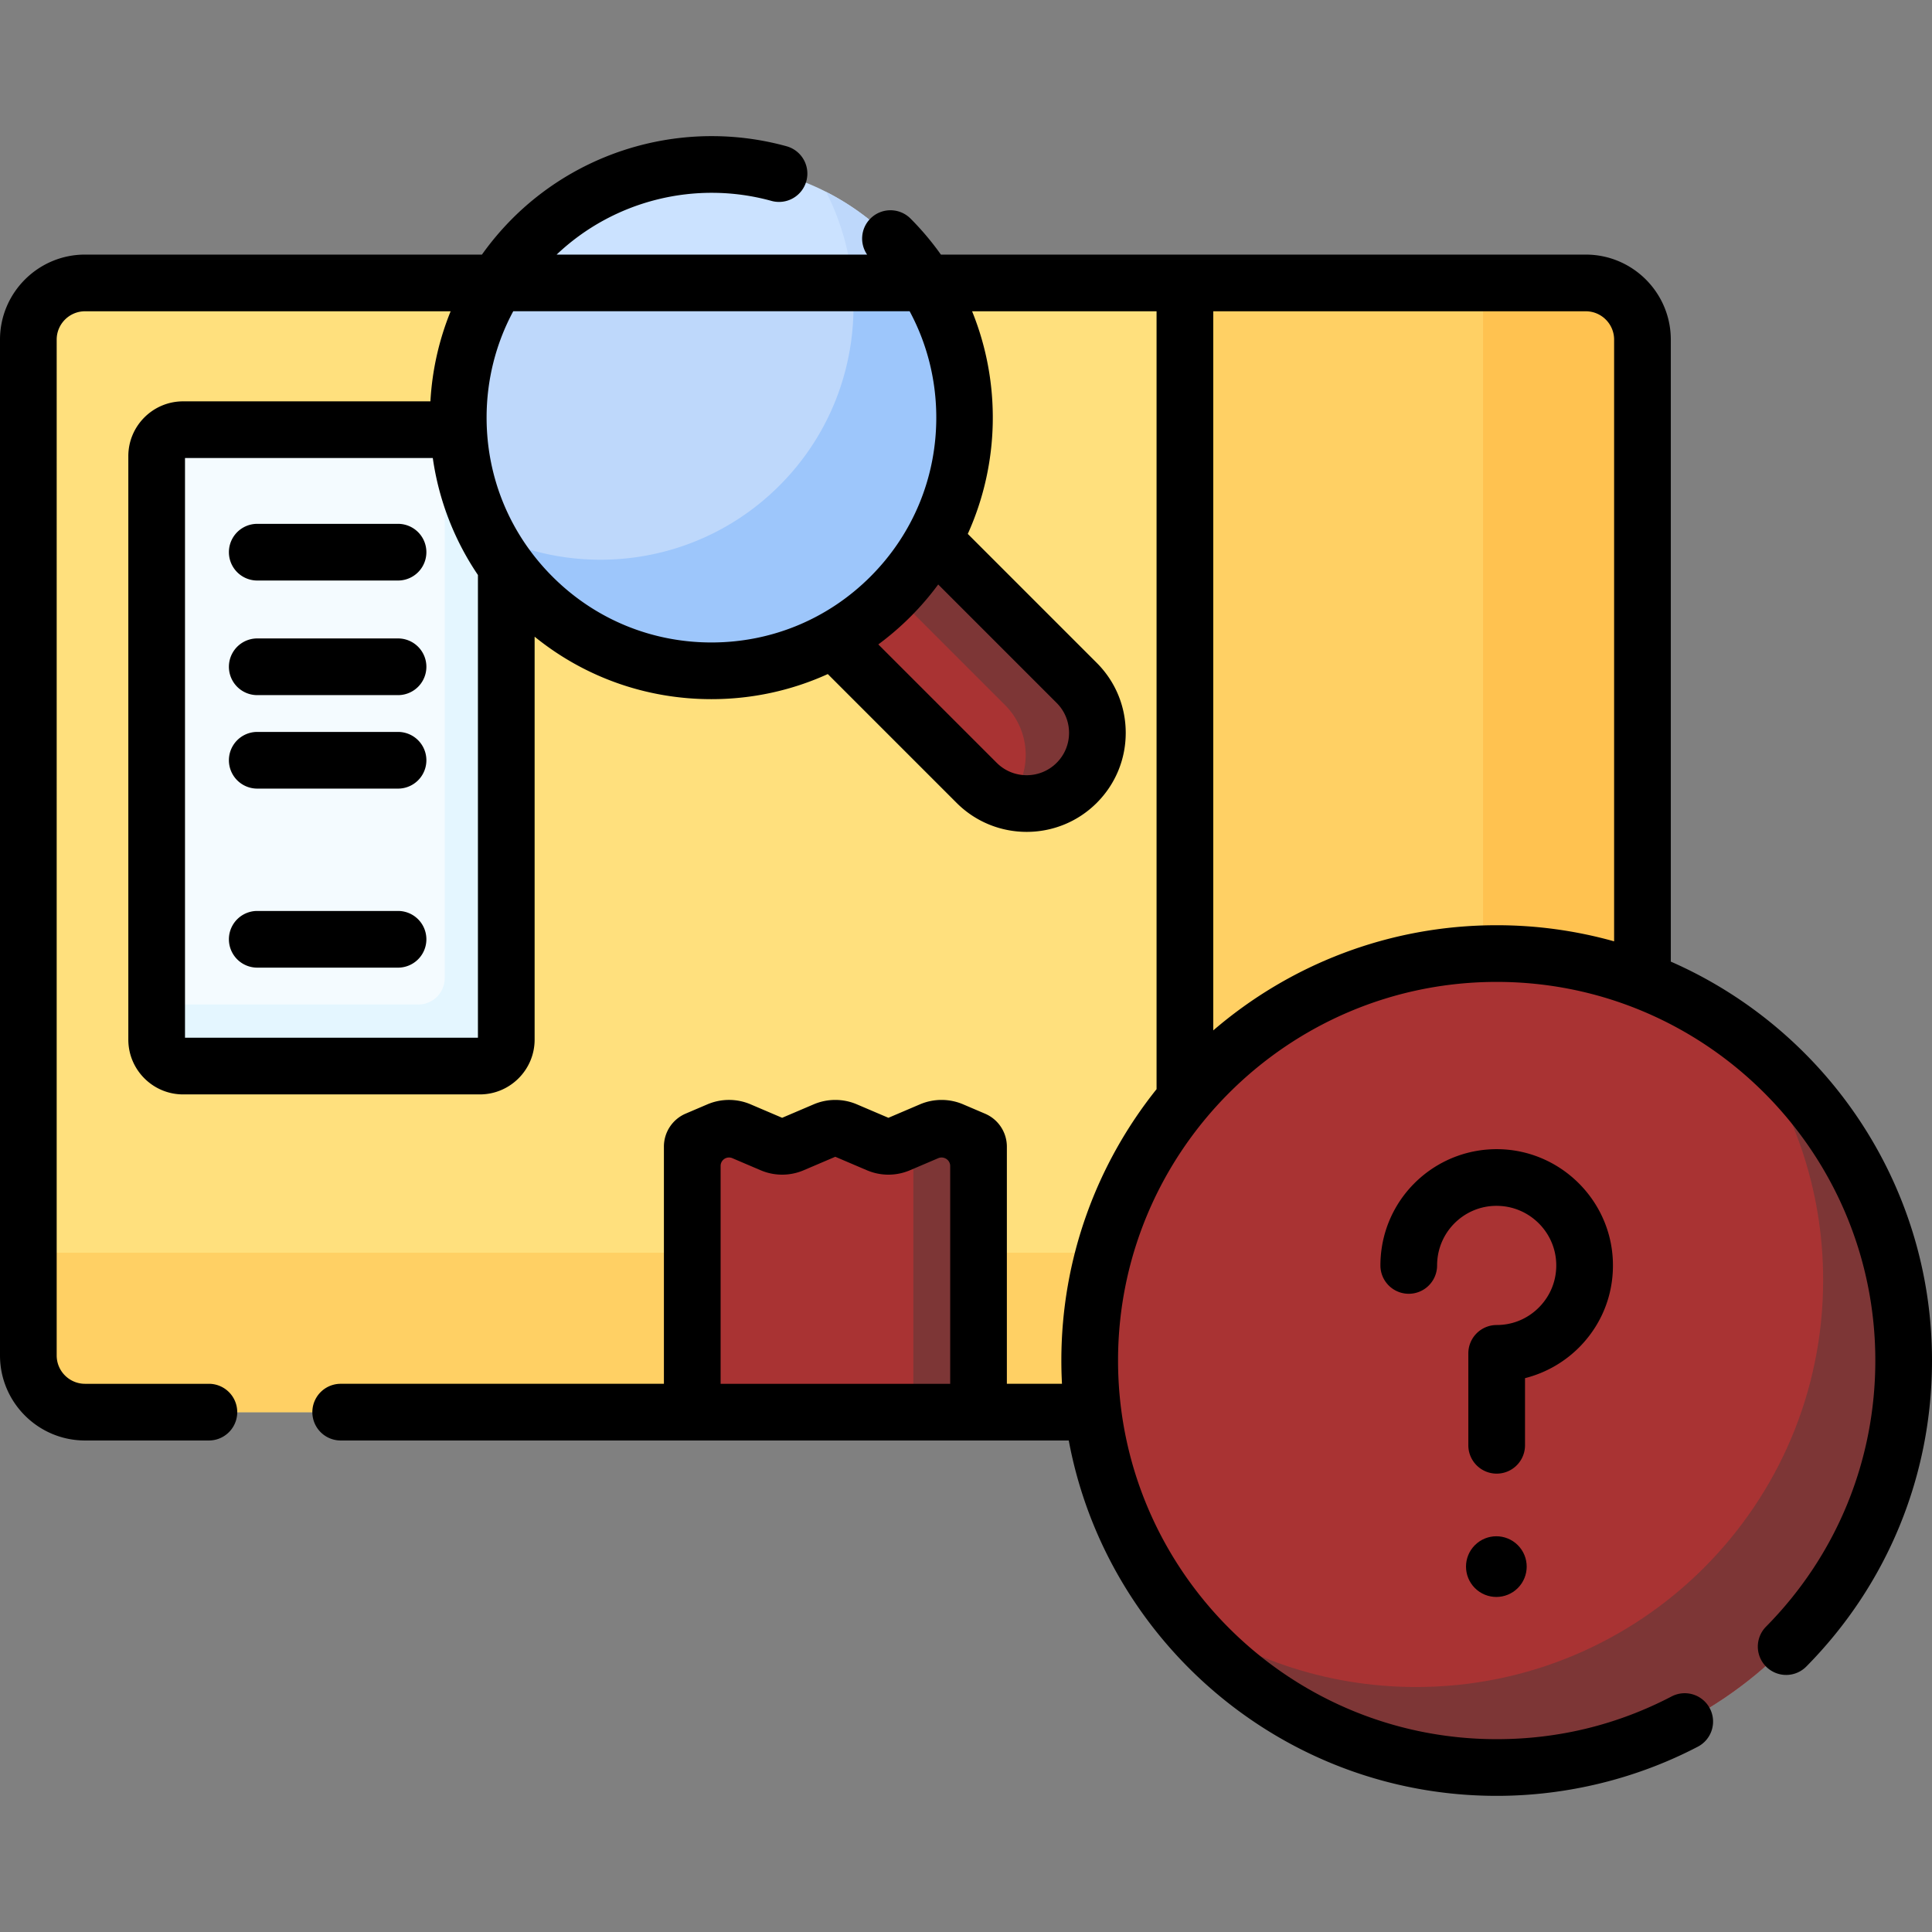 <svg xmlns="http://www.w3.org/2000/svg" version="1.1" xmlns:xlink="http://www.w3.org/1999/xlink" width="512" height="512" x="0" y="0" viewBox="0 0 512 512" style="enable-background:new 0 0 512 512" xml:space="preserve" class=""><rect x="0" y="0" width="512" height="512" fill="#808080" stroke="none"/><g><path fill="#ffe07d" d="M420.268 374.234H22.511c-8.284 0-15-6.716-15-15V89.981c0-8.284 6.716-15 15-15h397.757c8.284 0 15 6.716 15 15v269.253c0 8.284-6.715 15-15 15z" opacity="1" data-original="#ffe07d" class=""></path><path fill="#ffd064" d="M420.246 74.981H393.03v241.992c0 8.297-6.726 15.022-15.022 15.022H7.511v27.216c0 8.297 6.726 15.022 15.022 15.022h397.713c8.296 0 15.022-6.726 15.022-15.022V90.003c0-8.296-6.725-15.022-15.022-15.022z" opacity="1" data-original="#ffd064" class=""></path><path fill="#ffd064" d="M420.268 374.234H314.014V74.981h106.254c8.284 0 15 6.716 15 15v269.253c0 8.284-6.715 15-15 15z" opacity="1" data-original="#ffd064" class=""></path><path fill="#f4fbff" d="M41.517 275.519V120.873a7 7 0 0 1 7-7h78.652a7 7 0 0 1 7 7v154.646a7 7 0 0 1-7 7H48.517a7 7 0 0 1-7-7z" opacity="1" data-original="#f4fbff" class=""></path><path fill="#e4f6ff" d="M127.17 113.873h-9.312v145.334a7 7 0 0 1-7 7h-69.34v9.312a7 7 0 0 0 7 7h78.652a7 7 0 0 0 7-7V120.873a7 7 0 0 0-7-7z" opacity="1" data-original="#e4f6ff"></path><path fill="#ffc250" d="M420.246 74.981H393.03v241.992c0 8.297-6.726 15.022-15.022 15.022h-63.994v42.238h106.232c8.296 0 15.022-6.726 15.022-15.022V90.003c0-8.296-6.725-15.022-15.022-15.022z" opacity="1" data-original="#ffc250" class=""></path><path fill="#a93333" d="M183.459 374.234v-70.366c0-.802.479-1.527 1.217-1.842l5.773-2.464a7.01 7.01 0 0 1 5.503 0l8.579 3.661a7.01 7.01 0 0 0 5.503 0l8.577-3.66a7.01 7.01 0 0 1 5.503 0l8.577 3.66a7.01 7.01 0 0 0 5.503 0l8.579-3.661a7.01 7.01 0 0 1 5.503 0l5.829 2.487a2.003 2.003 0 0 1 1.217 1.842v70.344h-75.863z" opacity="1" data-original="#365e7d" class=""></path><path fill="#7d3636" d="M242.045 374.234V303.89c0-.783-.461-1.487-1.169-1.813l5.896-2.516a7.01 7.01 0 0 1 5.503 0l5.829 2.487a2.003 2.003 0 0 1 1.217 1.842v70.344z" opacity="1" data-original="#2b4d66" class=""></path><circle cx="396.636" cy="360.56" r="107.853" fill="#a93333" opacity="1" data-original="#365e7d" class=""></circle><path fill="#7d3636" d="M461.483 274.376c13.602 18.049 21.669 40.505 21.669 64.847 0 59.565-48.287 107.853-107.853 107.853-24.342 0-46.798-8.067-64.847-21.669 19.683 26.118 50.96 43.006 86.184 43.006 59.566 0 107.853-48.287 107.853-107.853 0-35.224-16.888-66.501-43.006-86.184z" opacity="1" data-original="#2b4d66" class=""></path><path fill="#a93333" d="m285.352 207.449-.039.039c-7.307 7.307-19.154 7.307-26.46 0l-46.299-46.299 26.499-26.499 46.299 46.299c7.307 7.306 7.307 19.153 0 26.46z" opacity="1" data-original="#365e7d" class=""></path><path fill="#7d3636" d="m285.332 180.969-46.28-46.279-12.434 12.434 39.729 39.729c6.985 6.985 7.285 18.102.937 25.463 6.238 1.647 13.157.044 18.048-4.848 7.318-7.317 7.318-19.182 0-26.499z" opacity="1" data-original="#2b4d66" class=""></path><circle cx="188.539" cy="110.675" r="67.097" fill="#cbe2ff" opacity="1" data-original="#cbe2ff"></circle><path fill="#bed8fb" d="M141.095 158.12c26.203 26.203 68.686 26.203 94.889 0 22.573-22.573 25.681-57.218 9.363-83.139H131.731c-16.317 25.92-13.209 60.566 9.364 83.139z" opacity="1" data-original="#bed8fb" class=""></path><path fill="#bed8fb" d="M235.984 63.231a67.004 67.004 0 0 0-17.053-12.377c12.803 25.191 8.688 56.771-12.377 77.836s-52.645 25.18-77.836 12.377a67.002 67.002 0 0 0 12.377 17.054c26.203 26.203 68.686 26.203 94.889 0 26.203-26.204 26.203-68.687 0-94.89z" opacity="1" data-original="#bed8fb" class=""></path><path fill="#9dc6fb" d="M206.553 128.69c-21.065 21.065-52.645 25.18-77.836 12.377a67.002 67.002 0 0 0 12.377 17.054c26.203 26.203 68.686 26.203 94.889 0 22.573-22.573 25.681-57.218 9.363-83.139H225.89c1.796 19.193-4.639 39.01-19.337 53.708z" opacity="1" data-original="#9dc6fb" class=""></path><path d="M105.485 138.823H68.174a7.511 7.511 0 0 0 0 15.022h37.311a7.511 7.511 0 0 0 0-15.022zM105.485 169.193H68.174a7.511 7.511 0 0 0 0 15.022h37.311a7.511 7.511 0 0 0 0-15.022zM105.485 193.967H68.174a7.511 7.511 0 0 0 0 15.022h37.311a7.511 7.511 0 0 0 0-15.022zM105.485 241.412H68.174a7.511 7.511 0 0 0 0 15.022h37.311a7.511 7.511 0 0 0 0-15.022z" fill="#000000" opacity="1" data-original="#000000" class=""></path><path d="M442.78 254.837V90.003c0-12.425-10.108-22.533-22.533-22.533H249.348a74.78 74.78 0 0 0-8.053-9.55 7.511 7.511 0 0 0-10.622 0c-2.602 2.602-2.891 6.635-.876 9.561h-82.293c15.129-14.37 36.831-19.822 57.029-14.217a7.512 7.512 0 0 0 4.016-14.476c-25.897-7.184-53.779.146-72.764 19.131a75.5 75.5 0 0 0-8.065 9.55H22.533C10.108 67.47 0 77.578 0 90.003v269.208c0 12.425 10.108 22.533 22.533 22.533H55.36a7.511 7.511 0 0 0 0-15.022H22.533c-4.142 0-7.511-3.369-7.511-7.511V90.003c0-4.142 3.369-7.511 7.511-7.511h96.892a74.262 74.262 0 0 0-5.36 23.87H48.528c-8.007 0-14.521 6.515-14.521 14.521v154.626c0 8.007 6.515 14.521 14.521 14.521h78.631c8.007 0 14.521-6.514 14.521-14.521V168.73c13.23 10.72 29.594 16.554 46.858 16.554 10.817 0 21.275-2.304 30.837-6.649l34.145 34.145c5.117 5.117 11.839 7.676 18.561 7.676s13.444-2.558 18.561-7.676c4.958-4.958 7.689-11.55 7.689-18.561s-2.731-13.603-7.689-18.561l-34.168-34.168c8.437-18.656 8.825-40.093 1.141-58.998h48.887v206.149c-15.78 19.736-25.231 44.743-25.231 71.918 0 2.068.057 4.122.165 6.163H266.83V303.89a9.5 9.5 0 0 0-5.781-8.751l-5.828-2.487a14.586 14.586 0 0 0-11.4 0l-8.382 3.577-8.381-3.577a14.594 14.594 0 0 0-11.4 0l-8.38 3.576-8.382-3.577a14.586 14.586 0 0 0-11.4 0l-5.773 2.464a9.501 9.501 0 0 0-5.78 8.751v62.855H90.287a7.511 7.511 0 0 0 0 15.022H283.23c9.977 53.527 57.031 94.178 113.407 94.178 18.543 0 36.977-4.506 53.31-13.031a7.51 7.51 0 0 0 3.183-10.134 7.51 7.51 0 0 0-10.134-3.183c-14.399 7.516-29.997 11.326-46.359 11.326-55.328 0-100.342-45.013-100.342-100.342s45.013-100.342 100.342-100.342 100.342 45.013 100.342 100.342c0 26.579-10.288 51.627-28.969 70.53a7.51 7.51 0 0 0 .063 10.622 7.51 7.51 0 0 0 10.622-.063C500.172 419.916 512 391.118 512 360.56c0-47.214-28.513-87.886-69.22-105.723zm-316.122 20.171h-77.63V121.384h65.668a73.786 73.786 0 0 0 11.961 30.993v122.631zm61.881-104.747c-15.916 0-30.879-6.198-42.133-17.453s-17.453-26.217-17.453-42.133c0-10.003 2.452-19.628 7.065-28.195H241.06c4.613 8.566 7.065 18.191 7.065 28.195 0 15.916-6.198 30.879-17.452 42.133-11.255 11.255-26.218 17.453-42.134 17.453zm91.482 16.019c2.121 2.12 3.289 4.939 3.289 7.938s-1.168 5.818-3.289 7.939c-4.378 4.378-11.499 4.378-15.877 0l-31.38-31.38a75.516 75.516 0 0 0 8.531-7.347 74.792 74.792 0 0 0 7.34-8.537zM251.81 366.723h-60.84v-57.744a2.23 2.23 0 0 1 3.106-2.051l7.506 3.203a14.519 14.519 0 0 0 11.399 0l8.38-3.576 8.382 3.577a14.519 14.519 0 0 0 11.399 0l7.507-3.203a2.228 2.228 0 0 1 1.751 0l.056.024a2.23 2.23 0 0 1 1.355 2.052v57.718zm175.947-117.259a115.081 115.081 0 0 0-31.121-4.269c-28.662 0-54.913 10.51-75.111 27.874V82.492h98.721c4.141 0 7.511 3.369 7.511 7.511z" fill="#000000" opacity="1" data-original="#000000" class=""></path><circle cx="396.636" cy="415.17" r="8.042" transform="rotate(-45 396.59 415.274)" fill="#000000" opacity="1" data-original="#000000" class=""></circle><path d="M427.405 333.725c-.832-16.037-14.07-28.852-30.137-29.176-15.609-.32-28.993 11.085-31.147 26.517a31.143 31.143 0 0 0-.297 4.288 7.511 7.511 0 0 0 15.022 0c0-.74.051-1.485.153-2.212 1.102-7.9 7.965-13.782 15.966-13.574 8.23.166 15.011 6.726 15.438 14.935.227 4.383-1.306 8.545-4.318 11.717-3.014 3.175-7.08 4.923-11.45 4.923a7.511 7.511 0 0 0-7.511 7.511v24.364a7.511 7.511 0 0 0 15.022 0v-17.792a30.964 30.964 0 0 0 14.832-8.662c5.878-6.189 8.87-14.301 8.427-22.839z" fill="#000000" opacity="1" data-original="#000000" class=""></path></g></svg>